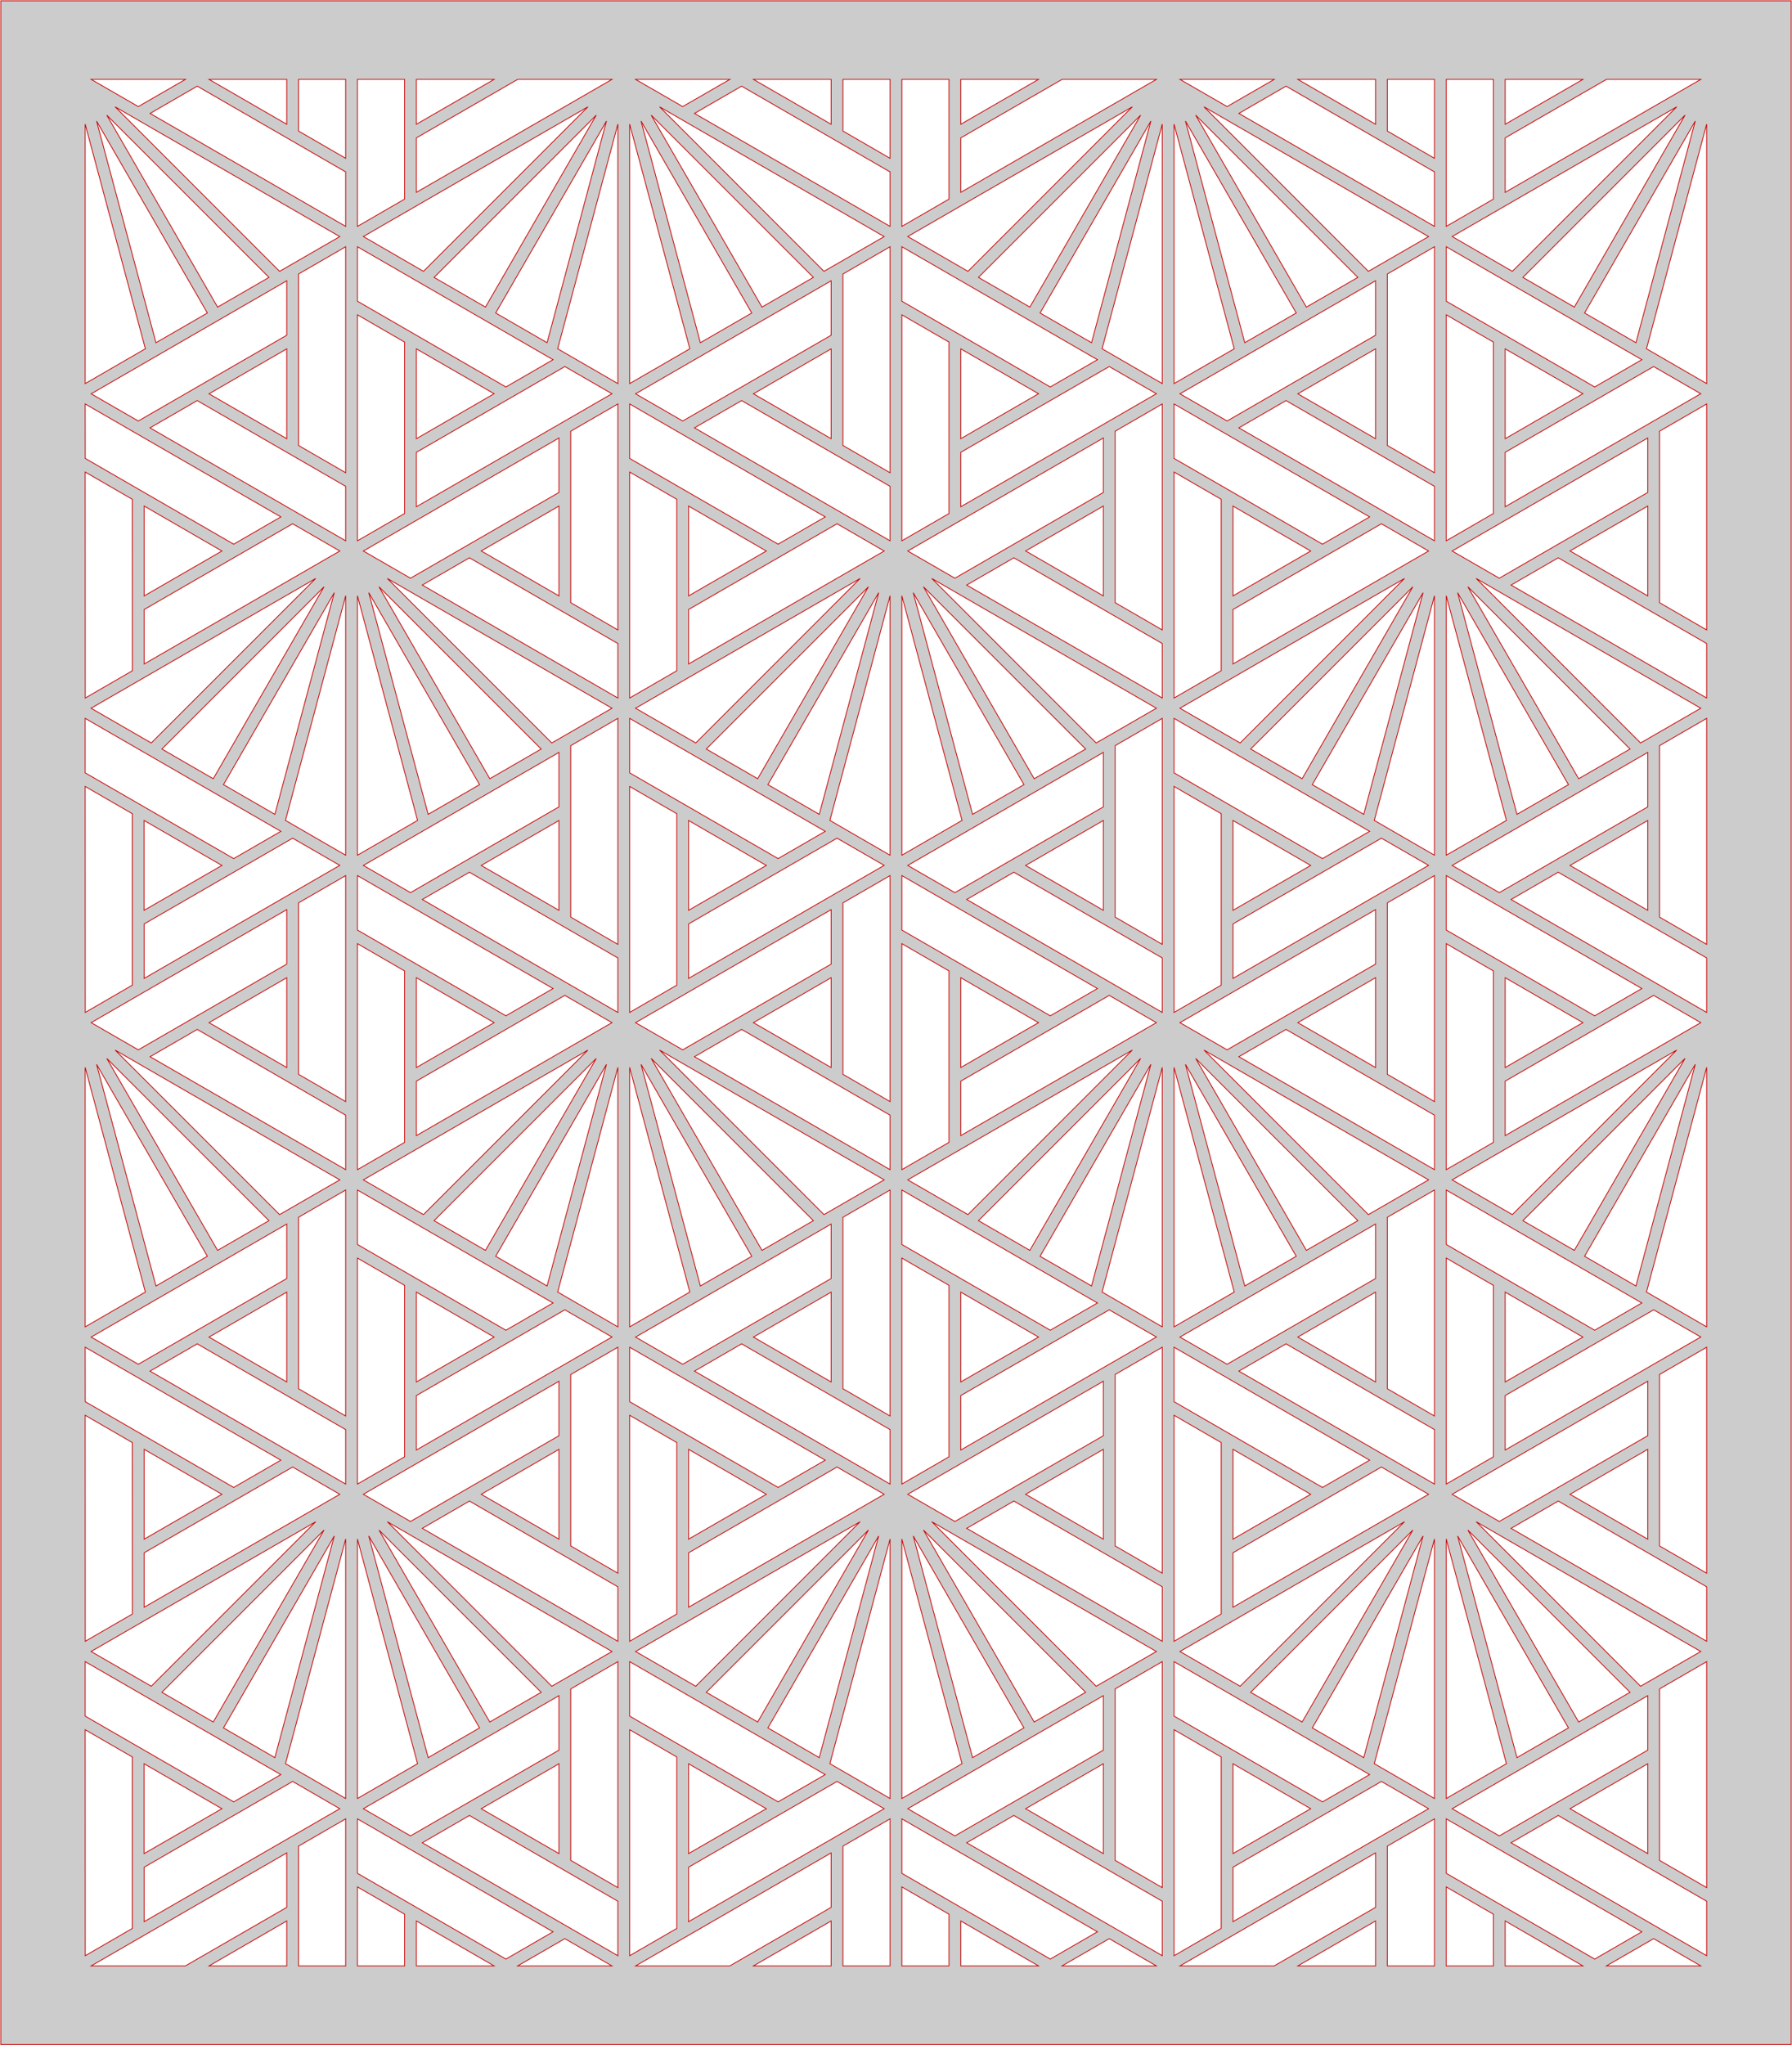 <svg xmlns="http://www.w3.org/2000/svg" preserveAspectRatio="xMidYMid meet" viewBox="-1.01 -1.01 22.805 26.02"><path fill-rule="evenodd" d="M -1.0 -1.0 L 21.785 -1.0 L 21.785 25.0 L -1.0 25.0 L -1.0 -1.0 Z M 3.314 2.0 L 2.548 2.442 L 0.455 0.349 L 3.314 2.0 Z M 2.413 2.519 L 1.759 2.897 L 0.349 0.455 L 2.413 2.519 Z M 1.629 2.972 L 0.975 3.35 L 0.219 0.53 L 1.629 2.972 Z M 0.84 3.427 L 0.074 3.87 L 0.074 0.569 L 0.84 3.427 Z M 0.75 0.346 L 0.15 0.0 L 1.35 0.0 L 0.75 0.346 Z M 3.389 1.004 L 2.789 0.657 L 2.789 0.0 L 3.389 0.0 L 3.389 1.004 Z M 3.389 1.177 L 3.389 1.87 L 0.9 0.433 L 1.5 0.086 L 3.389 1.177 Z M 2.639 0.571 L 1.65 0.0 L 2.639 0.0 L 2.639 0.571 Z M 10.242 2.0 L 9.476 2.442 L 7.384 0.349 L 10.242 2.0 Z M 9.341 2.519 L 8.687 2.897 L 7.277 0.455 L 9.341 2.519 Z M 8.557 2.972 L 7.903 3.35 L 7.148 0.53 L 8.557 2.972 Z M 7.769 3.427 L 7.003 3.87 L 7.003 0.569 L 7.769 3.427 Z M 6.853 3.87 L 6.087 3.427 L 6.853 0.569 L 6.853 3.87 Z M 5.952 3.35 L 5.298 2.972 L 6.708 0.53 L 5.952 3.35 Z M 5.168 2.897 L 4.514 2.519 L 6.578 0.455 L 5.168 2.897 Z M 4.379 2.442 L 3.614 1.999 L 6.472 0.349 L 4.379 2.442 Z M 4.289 1.437 L 4.289 0.744 L 5.578 0.0 L 6.778 0.0 L 4.289 1.437 Z M 4.139 1.523 L 3.539 1.87 L 3.539 0.0 L 4.139 0.0 L 4.139 1.523 Z M 4.289 0.571 L 4.289 0.0 L 5.278 0.0 L 4.289 0.571 Z M 7.678 0.346 L 7.078 0.0 L 8.278 0.0 L 7.678 0.346 Z M 10.317 1.004 L 9.717 0.657 L 9.717 0.0 L 10.317 0.0 L 10.317 1.004 Z M 10.317 1.177 L 10.317 1.87 L 7.828 0.433 L 8.428 0.086 L 10.317 1.177 Z M 9.567 0.571 L 8.578 0.0 L 9.567 0.0 L 9.567 0.571 Z M 17.17 2.0 L 16.404 2.442 L 14.312 0.349 L 17.17 2.0 Z M 16.27 2.519 L 15.615 2.897 L 14.206 0.455 L 16.27 2.519 Z M 15.486 2.972 L 14.831 3.35 L 14.076 0.53 L 15.486 2.972 Z M 14.697 3.427 L 13.931 3.87 L 13.931 0.569 L 14.697 3.427 Z M 13.781 3.87 L 13.015 3.427 L 13.781 0.569 L 13.781 3.87 Z M 12.881 3.35 L 12.226 2.972 L 13.636 0.53 L 12.881 3.35 Z M 12.096 2.897 L 11.442 2.519 L 13.506 0.455 L 12.096 2.897 Z M 11.308 2.442 L 10.542 1.999 L 13.4 0.349 L 11.308 2.442 Z M 11.217 1.437 L 11.217 0.744 L 12.506 0.0 L 13.706 0.0 L 11.217 1.437 Z M 11.067 1.523 L 10.467 1.87 L 10.467 0.0 L 11.067 0.0 L 11.067 1.523 Z M 11.217 0.571 L 11.217 0.0 L 12.206 0.0 L 11.217 0.571 Z M 14.606 0.346 L 14.006 0.0 L 15.206 0.0 L 14.606 0.346 Z M 17.245 1.004 L 16.645 0.657 L 16.645 0.0 L 17.245 0.0 L 17.245 1.004 Z M 17.245 1.177 L 17.245 1.87 L 14.756 0.433 L 15.356 0.086 L 17.245 1.177 Z M 16.495 0.571 L 15.506 0.0 L 16.495 0.0 L 16.495 0.571 Z M 20.709 3.87 L 19.943 3.427 L 20.709 0.569 L 20.709 3.87 Z M 19.809 3.35 L 19.155 2.972 L 20.564 0.53 L 19.809 3.35 Z M 19.025 2.897 L 18.37 2.519 L 20.434 0.455 L 19.025 2.897 Z M 18.236 2.442 L 17.47 1.999 L 20.328 0.349 L 18.236 2.442 Z M 18.145 1.437 L 18.145 0.744 L 19.434 0.0 L 20.634 0.0 L 18.145 1.437 Z M 17.995 1.523 L 17.395 1.87 L 17.395 0.0 L 17.995 0.0 L 17.995 1.523 Z M 18.145 0.571 L 18.145 0.0 L 19.134 0.0 L 18.145 0.571 Z M 6.778 8.0 L 6.012 8.442 L 3.919 6.349 L 6.778 8.0 Z M 5.877 8.519 L 5.223 8.897 L 3.813 6.455 L 5.877 8.519 Z M 5.093 8.972 L 4.439 9.35 L 3.683 6.53 L 5.093 8.972 Z M 4.304 9.427 L 3.539 9.87 L 3.539 6.569 L 4.304 9.427 Z M 3.389 9.87 L 2.623 9.427 L 3.389 6.569 L 3.389 9.87 Z M 2.488 9.35 L 1.834 8.972 L 3.244 6.53 L 2.488 9.35 Z M 1.704 8.897 L 1.05 8.519 L 3.114 6.455 L 1.704 8.897 Z M 0.915 8.442 L 0.149 8.0 L 3.008 6.349 L 0.915 8.442 Z M 3.314 6.0 L 0.825 7.437 L 0.825 6.744 L 2.714 5.653 L 3.314 6.0 Z M 0.674 5.342 L 0.675 7.523 L 0.075 7.87 L 0.074 4.995 L 0.674 5.342 Z M 2.564 5.566 L 1.964 5.913 L 0.075 4.822 L 0.074 4.129 L 2.564 5.566 Z M 1.814 6.0 L 0.825 6.571 L 0.825 5.428 L 1.814 6.0 Z M 3.389 5.177 L 3.389 5.87 L 0.899 4.433 L 1.5 4.086 L 3.389 5.177 Z M 2.639 3.255 L 0.75 4.346 L 0.15 4.0 L 2.639 2.562 L 2.639 3.255 Z M 3.389 5.004 L 2.789 4.657 L 2.789 2.476 L 3.389 2.129 L 3.389 5.004 Z M 2.639 4.571 L 1.65 4.0 L 2.639 3.428 L 2.639 4.571 Z M 4.139 3.342 L 4.139 5.523 L 3.539 5.87 L 3.539 2.995 L 4.139 3.342 Z M 6.028 3.566 L 5.428 3.913 L 3.539 2.822 L 3.539 2.129 L 6.028 3.566 Z M 6.778 3.999 L 4.289 5.437 L 4.289 4.744 L 6.178 3.653 L 6.778 3.999 Z M 5.278 3.999 L 4.289 4.571 L 4.289 3.428 L 5.278 3.999 Z M 6.103 5.255 L 4.214 6.346 L 3.614 6.0 L 6.103 4.562 L 6.103 5.255 Z M 6.853 7.004 L 6.253 6.657 L 6.253 4.476 L 6.853 4.129 L 6.853 7.004 Z M 6.853 7.177 L 6.853 7.87 L 4.364 6.433 L 4.964 6.086 L 6.853 7.177 Z M 6.103 6.571 L 5.114 5.999 L 6.103 5.428 L 6.103 6.571 Z M 13.706 8.0 L 12.94 8.442 L 10.848 6.349 L 13.706 8.0 Z M 12.806 8.519 L 12.151 8.897 L 10.742 6.455 L 12.806 8.519 Z M 12.021 8.972 L 11.367 9.35 L 10.612 6.53 L 12.021 8.972 Z M 11.233 9.427 L 10.467 9.87 L 10.467 6.569 L 11.233 9.427 Z M 10.317 9.87 L 9.551 9.427 L 10.317 6.569 L 10.317 9.87 Z M 9.416 9.35 L 8.762 8.972 L 10.172 6.53 L 9.416 9.35 Z M 8.632 8.897 L 7.978 8.519 L 10.042 6.455 L 8.632 8.897 Z M 7.844 8.442 L 7.078 8.0 L 9.936 6.349 L 7.844 8.442 Z M 10.242 6.0 L 7.753 7.437 L 7.753 6.744 L 9.642 5.653 L 10.242 6.0 Z M 7.603 5.342 L 7.603 7.523 L 7.003 7.87 L 7.003 4.995 L 7.603 5.342 Z M 9.492 5.566 L 8.892 5.913 L 7.003 4.822 L 7.003 4.129 L 9.492 5.566 Z M 8.742 6.0 L 7.753 6.571 L 7.753 5.428 L 8.742 6.0 Z M 10.317 5.177 L 10.317 5.87 L 7.828 4.433 L 8.428 4.086 L 10.317 5.177 Z M 9.567 3.255 L 7.678 4.346 L 7.078 4.0 L 9.567 2.562 L 9.567 3.255 Z M 10.317 5.004 L 9.717 4.657 L 9.717 2.476 L 10.317 2.129 L 10.317 5.004 Z M 9.567 4.571 L 8.578 4.0 L 9.567 3.428 L 9.567 4.571 Z M 11.067 3.342 L 11.067 5.523 L 10.467 5.87 L 10.467 2.995 L 11.067 3.342 Z M 12.956 3.566 L 12.356 3.913 L 10.467 2.822 L 10.467 2.129 L 12.956 3.566 Z M 13.706 3.999 L 11.217 5.437 L 11.217 4.744 L 13.106 3.653 L 13.706 3.999 Z M 12.206 3.999 L 11.217 4.571 L 11.217 3.428 L 12.206 3.999 Z M 13.031 5.255 L 11.142 6.346 L 10.542 6.0 L 13.031 4.562 L 13.031 5.255 Z M 13.781 7.004 L 13.181 6.657 L 13.181 4.476 L 13.781 4.129 L 13.781 7.004 Z M 13.781 7.177 L 13.781 7.87 L 11.292 6.433 L 11.892 6.086 L 13.781 7.177 Z M 13.031 6.571 L 12.042 5.999 L 13.031 5.428 L 13.031 6.571 Z M 20.634 8.0 L 19.868 8.442 L 17.776 6.349 L 20.634 8.0 Z M 19.734 8.519 L 19.08 8.897 L 17.67 6.455 L 19.734 8.519 Z M 18.95 8.972 L 18.295 9.35 L 17.54 6.53 L 18.95 8.972 Z M 18.161 9.427 L 17.395 9.87 L 17.395 6.569 L 18.161 9.427 Z M 17.245 9.87 L 16.479 9.427 L 17.245 6.569 L 17.245 9.87 Z M 16.345 9.35 L 15.69 8.972 L 17.1 6.53 L 16.345 9.35 Z M 15.561 8.897 L 14.906 8.519 L 16.97 6.455 L 15.561 8.897 Z M 14.772 8.442 L 14.006 8.0 L 16.864 6.349 L 14.772 8.442 Z M 17.17 6.0 L 14.681 7.437 L 14.681 6.744 L 16.57 5.653 L 17.17 6.0 Z M 14.531 5.342 L 14.531 7.523 L 13.931 7.87 L 13.931 4.995 L 14.531 5.342 Z M 16.42 5.566 L 15.82 5.913 L 13.931 4.822 L 13.931 4.129 L 16.42 5.566 Z M 15.67 6.0 L 14.681 6.571 L 14.681 5.428 L 15.67 6.0 Z M 17.245 5.177 L 17.245 5.87 L 14.756 4.433 L 15.356 4.086 L 17.245 5.177 Z M 16.495 3.255 L 14.606 4.346 L 14.006 4.0 L 16.495 2.562 L 16.495 3.255 Z M 17.245 5.004 L 16.645 4.657 L 16.645 2.476 L 17.245 2.129 L 17.245 5.004 Z M 16.495 4.571 L 15.506 4.0 L 16.495 3.428 L 16.495 4.571 Z M 17.995 3.342 L 17.995 5.523 L 17.395 5.87 L 17.395 2.995 L 17.995 3.342 Z M 19.884 3.566 L 19.284 3.913 L 17.395 2.822 L 17.395 2.129 L 19.884 3.566 Z M 20.634 3.999 L 18.145 5.437 L 18.145 4.744 L 20.034 3.653 L 20.634 3.999 Z M 19.134 3.999 L 18.145 4.571 L 18.145 3.428 L 19.134 3.999 Z M 19.959 5.255 L 18.07 6.346 L 17.47 6.0 L 19.959 4.562 L 19.959 5.255 Z M 20.709 7.004 L 20.109 6.657 L 20.109 4.476 L 20.709 4.129 L 20.709 7.004 Z M 20.709 7.177 L 20.709 7.87 L 18.22 6.433 L 18.82 6.086 L 20.709 7.177 Z M 19.959 6.571 L 18.97 5.999 L 19.959 5.428 L 19.959 6.571 Z M 3.314 14.0 L 2.548 14.442 L 0.455 12.349 L 3.314 14.0 Z M 2.413 14.519 L 1.759 14.897 L 0.349 12.455 L 2.413 14.519 Z M 1.629 14.972 L 0.975 15.35 L 0.219 12.53 L 1.629 14.972 Z M 0.84 15.427 L 0.074 15.87 L 0.074 12.569 L 0.84 15.427 Z M 0.674 9.342 L 0.674 11.523 L 0.075 11.87 L 0.074 8.995 L 0.674 9.342 Z M 2.564 9.566 L 1.964 9.913 L 0.074 8.822 L 0.074 8.129 L 2.564 9.566 Z M 3.314 9.999 L 0.825 11.437 L 0.825 10.744 L 2.714 9.653 L 3.314 9.999 Z M 1.814 10.0 L 0.824 10.571 L 0.824 9.428 L 1.814 10.0 Z M 2.639 11.255 L 0.75 12.346 L 0.15 12.0 L 2.639 10.562 L 2.639 11.255 Z M 3.389 13.004 L 2.789 12.657 L 2.789 10.476 L 3.389 10.129 L 3.389 13.004 Z M 3.389 13.177 L 3.389 13.87 L 0.9 12.433 L 1.5 12.086 L 3.389 13.177 Z M 2.639 12.571 L 1.65 12.0 L 2.639 11.428 L 2.639 12.571 Z M 10.242 14.0 L 9.476 14.442 L 7.384 12.349 L 10.242 14.0 Z M 9.341 14.519 L 8.687 14.897 L 7.277 12.455 L 9.341 14.519 Z M 8.557 14.972 L 7.903 15.35 L 7.148 12.53 L 8.557 14.972 Z M 7.769 15.427 L 7.003 15.87 L 7.003 12.569 L 7.769 15.427 Z M 6.853 15.87 L 6.087 15.427 L 6.853 12.569 L 6.853 15.87 Z M 5.952 15.35 L 5.298 14.972 L 6.708 12.53 L 5.952 15.35 Z M 5.168 14.897 L 4.514 14.519 L 6.578 12.455 L 5.168 14.897 Z M 4.379 14.442 L 3.614 14.0 L 6.472 12.349 L 4.379 14.442 Z M 6.778 12.0 L 4.289 13.437 L 4.289 12.744 L 6.178 11.653 L 6.778 12.0 Z M 4.139 11.342 L 4.139 13.523 L 3.539 13.87 L 3.539 10.995 L 4.139 11.342 Z M 6.028 11.566 L 5.428 11.913 L 3.539 10.822 L 3.539 10.129 L 6.028 11.566 Z M 5.278 12.0 L 4.289 12.571 L 4.289 11.428 L 5.278 12.0 Z M 6.853 11.177 L 6.853 11.87 L 4.364 10.433 L 4.964 10.086 L 6.853 11.177 Z M 6.103 9.255 L 4.214 10.346 L 3.614 10.0 L 6.103 8.562 L 6.103 9.255 Z M 6.853 11.004 L 6.253 10.657 L 6.253 8.476 L 6.853 8.129 L 6.853 11.004 Z M 6.103 10.571 L 5.114 10.0 L 6.103 9.428 L 6.103 10.571 Z M 7.603 9.342 L 7.603 11.523 L 7.003 11.87 L 7.003 8.995 L 7.603 9.342 Z M 9.492 9.566 L 8.892 9.913 L 7.003 8.822 L 7.003 8.129 L 9.492 9.566 Z M 10.242 9.999 L 7.753 11.437 L 7.753 10.744 L 9.642 9.653 L 10.242 9.999 Z M 8.742 10.0 L 7.753 10.571 L 7.753 9.428 L 8.742 10.0 Z M 9.567 11.255 L 7.678 12.346 L 7.078 12.0 L 9.567 10.562 L 9.567 11.255 Z M 10.317 13.004 L 9.717 12.657 L 9.717 10.476 L 10.317 10.129 L 10.317 13.004 Z M 10.317 13.177 L 10.317 13.87 L 7.828 12.433 L 8.428 12.086 L 10.317 13.177 Z M 9.567 12.571 L 8.578 12.0 L 9.567 11.428 L 9.567 12.571 Z M 17.17 14.0 L 16.404 14.442 L 14.312 12.349 L 17.17 14.0 Z M 16.27 14.519 L 15.615 14.897 L 14.206 12.455 L 16.27 14.519 Z M 15.486 14.972 L 14.831 15.35 L 14.076 12.53 L 15.486 14.972 Z M 14.697 15.427 L 13.931 15.87 L 13.931 12.569 L 14.697 15.427 Z M 13.781 15.87 L 13.015 15.427 L 13.781 12.569 L 13.781 15.87 Z M 12.881 15.35 L 12.226 14.972 L 13.636 12.53 L 12.881 15.35 Z M 12.096 14.897 L 11.442 14.519 L 13.506 12.455 L 12.096 14.897 Z M 11.308 14.442 L 10.542 14.0 L 13.4 12.349 L 11.308 14.442 Z M 13.706 12.0 L 11.217 13.437 L 11.217 12.744 L 13.106 11.653 L 13.706 12.0 Z M 11.067 11.342 L 11.067 13.523 L 10.467 13.87 L 10.467 10.995 L 11.067 11.342 Z M 12.956 11.566 L 12.356 11.913 L 10.467 10.822 L 10.467 10.129 L 12.956 11.566 Z M 12.206 12.0 L 11.217 12.571 L 11.217 11.428 L 12.206 12.0 Z M 13.781 11.177 L 13.781 11.87 L 11.292 10.433 L 11.892 10.086 L 13.781 11.177 Z M 13.031 9.255 L 11.142 10.346 L 10.542 10.0 L 13.031 8.562 L 13.031 9.255 Z M 13.781 11.004 L 13.181 10.657 L 13.181 8.476 L 13.781 8.129 L 13.781 11.004 Z M 13.031 10.571 L 12.042 10.0 L 13.031 9.428 L 13.031 10.571 Z M 14.531 9.342 L 14.531 11.523 L 13.931 11.87 L 13.931 8.995 L 14.531 9.342 Z M 16.42 9.566 L 15.82 9.913 L 13.931 8.822 L 13.931 8.129 L 16.42 9.566 Z M 17.17 9.999 L 14.681 11.437 L 14.681 10.744 L 16.57 9.653 L 17.17 9.999 Z M 15.67 10.0 L 14.681 10.571 L 14.681 9.428 L 15.67 10.0 Z M 16.495 11.255 L 14.606 12.346 L 14.006 12.0 L 16.495 10.562 L 16.495 11.255 Z M 17.245 13.004 L 16.645 12.657 L 16.645 10.476 L 17.245 10.129 L 17.245 13.004 Z M 17.245 13.177 L 17.245 13.87 L 14.756 12.433 L 15.356 12.086 L 17.245 13.177 Z M 16.495 12.571 L 15.506 12.0 L 16.495 11.428 L 16.495 12.571 Z M 20.709 15.87 L 19.943 15.427 L 20.709 12.569 L 20.709 15.87 Z M 19.809 15.35 L 19.155 14.972 L 20.564 12.53 L 19.809 15.35 Z M 19.025 14.897 L 18.37 14.519 L 20.434 12.455 L 19.025 14.897 Z M 18.236 14.442 L 17.47 14.0 L 20.328 12.349 L 18.236 14.442 Z M 20.634 12.0 L 18.145 13.437 L 18.145 12.744 L 20.034 11.653 L 20.634 12.0 Z M 17.995 11.342 L 17.995 13.523 L 17.395 13.87 L 17.395 10.995 L 17.995 11.342 Z M 19.884 11.566 L 19.284 11.913 L 17.395 10.822 L 17.395 10.129 L 19.884 11.566 Z M 19.134 12.0 L 18.145 12.571 L 18.145 11.428 L 19.134 12.0 Z M 20.709 11.177 L 20.709 11.87 L 18.22 10.433 L 18.82 10.086 L 20.709 11.177 Z M 19.959 9.255 L 18.07 10.346 L 17.47 10.0 L 19.959 8.562 L 19.959 9.255 Z M 20.709 11.004 L 20.109 10.657 L 20.109 8.476 L 20.709 8.129 L 20.709 11.004 Z M 19.959 10.571 L 18.97 10.0 L 19.959 9.428 L 19.959 10.571 Z M 6.778 20.0 L 6.012 20.442 L 3.919 18.349 L 6.778 20.0 Z M 5.877 20.519 L 5.223 20.897 L 3.813 18.455 L 5.877 20.519 Z M 5.093 20.972 L 4.439 21.35 L 3.683 18.53 L 5.093 20.972 Z M 4.304 21.427 L 3.539 21.87 L 3.539 18.569 L 4.304 21.427 Z M 3.389 21.87 L 2.623 21.427 L 3.389 18.569 L 3.389 21.87 Z M 2.488 21.35 L 1.834 20.972 L 3.244 18.53 L 2.488 21.35 Z M 1.704 20.897 L 1.05 20.519 L 3.114 18.455 L 1.704 20.897 Z M 0.915 20.442 L 0.149 20.0 L 3.008 18.349 L 0.915 20.442 Z M 3.314 18.0 L 0.825 19.437 L 0.825 18.744 L 2.714 17.653 L 3.314 18.0 Z M 0.674 17.342 L 0.675 19.523 L 0.075 19.87 L 0.074 16.995 L 0.674 17.342 Z M 2.564 17.566 L 1.964 17.913 L 0.075 16.822 L 0.074 16.129 L 2.564 17.566 Z M 1.814 18.0 L 0.825 18.571 L 0.825 17.428 L 1.814 18.0 Z M 3.389 17.177 L 3.389 17.87 L 0.899 16.433 L 1.5 16.086 L 3.389 17.177 Z M 2.639 15.255 L 0.75 16.346 L 0.15 16.0 L 2.639 14.562 L 2.639 15.255 Z M 3.389 17.004 L 2.789 16.657 L 2.789 14.476 L 3.389 14.129 L 3.389 17.004 Z M 2.639 16.571 L 1.65 16.0 L 2.639 15.428 L 2.639 16.571 Z M 4.139 15.342 L 4.139 17.523 L 3.539 17.87 L 3.539 14.995 L 4.139 15.342 Z M 6.028 15.566 L 5.428 15.913 L 3.539 14.822 L 3.539 14.129 L 6.028 15.566 Z M 6.778 15.999 L 4.289 17.437 L 4.289 16.744 L 6.178 15.653 L 6.778 15.999 Z M 5.278 16.0 L 4.289 16.571 L 4.289 15.428 L 5.278 16.0 Z M 6.103 17.255 L 4.214 18.346 L 3.614 18.0 L 6.103 16.562 L 6.103 17.255 Z M 6.853 19.004 L 6.253 18.657 L 6.253 16.476 L 6.853 16.129 L 6.853 19.004 Z M 6.853 19.177 L 6.853 19.87 L 4.364 18.433 L 4.964 18.086 L 6.853 19.177 Z M 6.103 18.571 L 5.114 18.0 L 6.103 17.428 L 6.103 18.571 Z M 13.706 20.0 L 12.94 20.442 L 10.848 18.349 L 13.706 20.0 Z M 12.806 20.519 L 12.151 20.897 L 10.742 18.455 L 12.806 20.519 Z M 12.021 20.972 L 11.367 21.35 L 10.612 18.53 L 12.021 20.972 Z M 11.233 21.427 L 10.467 21.87 L 10.467 18.569 L 11.233 21.427 Z M 10.317 21.87 L 9.551 21.427 L 10.317 18.569 L 10.317 21.87 Z M 9.416 21.35 L 8.762 20.972 L 10.172 18.53 L 9.416 21.35 Z M 8.632 20.897 L 7.978 20.519 L 10.042 18.455 L 8.632 20.897 Z M 7.844 20.442 L 7.078 20.0 L 9.936 18.349 L 7.844 20.442 Z M 10.242 18.0 L 7.753 19.437 L 7.753 18.744 L 9.642 17.653 L 10.242 18.0 Z M 7.603 17.342 L 7.603 19.523 L 7.003 19.87 L 7.003 16.995 L 7.603 17.342 Z M 9.492 17.566 L 8.892 17.913 L 7.003 16.822 L 7.003 16.129 L 9.492 17.566 Z M 8.742 18.0 L 7.753 18.571 L 7.753 17.428 L 8.742 18.0 Z M 10.317 17.177 L 10.317 17.87 L 7.828 16.433 L 8.428 16.086 L 10.317 17.177 Z M 9.567 15.255 L 7.678 16.346 L 7.078 16.0 L 9.567 14.562 L 9.567 15.255 Z M 10.317 17.004 L 9.717 16.657 L 9.717 14.476 L 10.317 14.129 L 10.317 17.004 Z M 9.567 16.571 L 8.578 16.0 L 9.567 15.428 L 9.567 16.571 Z M 11.067 15.342 L 11.067 17.523 L 10.467 17.87 L 10.467 14.995 L 11.067 15.342 Z M 12.956 15.566 L 12.356 15.913 L 10.467 14.822 L 10.467 14.129 L 12.956 15.566 Z M 13.706 15.999 L 11.217 17.437 L 11.217 16.744 L 13.106 15.653 L 13.706 15.999 Z M 12.206 16.0 L 11.217 16.571 L 11.217 15.428 L 12.206 16.0 Z M 13.031 17.255 L 11.142 18.346 L 10.542 18.0 L 13.031 16.562 L 13.031 17.255 Z M 13.781 19.004 L 13.181 18.657 L 13.181 16.476 L 13.781 16.129 L 13.781 19.004 Z M 13.781 19.177 L 13.781 19.87 L 11.292 18.433 L 11.892 18.086 L 13.781 19.177 Z M 13.031 18.571 L 12.042 18.0 L 13.031 17.428 L 13.031 18.571 Z M 20.634 20.0 L 19.868 20.442 L 17.776 18.349 L 20.634 20.0 Z M 19.734 20.519 L 19.08 20.897 L 17.67 18.455 L 19.734 20.519 Z M 18.95 20.972 L 18.295 21.35 L 17.54 18.53 L 18.95 20.972 Z M 18.161 21.427 L 17.395 21.87 L 17.395 18.569 L 18.161 21.427 Z M 17.245 21.87 L 16.479 21.427 L 17.245 18.569 L 17.245 21.87 Z M 16.345 21.35 L 15.69 20.972 L 17.1 18.53 L 16.345 21.35 Z M 15.561 20.897 L 14.906 20.519 L 16.97 18.455 L 15.561 20.897 Z M 14.772 20.442 L 14.006 20.0 L 16.864 18.349 L 14.772 20.442 Z M 17.17 18.0 L 14.681 19.437 L 14.681 18.744 L 16.57 17.653 L 17.17 18.0 Z M 14.531 17.342 L 14.531 19.523 L 13.931 19.87 L 13.931 16.995 L 14.531 17.342 Z M 16.42 17.566 L 15.82 17.913 L 13.931 16.822 L 13.931 16.129 L 16.42 17.566 Z M 15.67 18.0 L 14.681 18.571 L 14.681 17.428 L 15.67 18.0 Z M 17.245 17.177 L 17.245 17.87 L 14.756 16.433 L 15.356 16.086 L 17.245 17.177 Z M 16.495 15.255 L 14.606 16.346 L 14.006 16.0 L 16.495 14.562 L 16.495 15.255 Z M 17.245 17.004 L 16.645 16.657 L 16.645 14.476 L 17.245 14.129 L 17.245 17.004 Z M 16.495 16.571 L 15.506 16.0 L 16.495 15.428 L 16.495 16.571 Z M 17.995 15.342 L 17.995 17.523 L 17.395 17.87 L 17.395 14.995 L 17.995 15.342 Z M 19.884 15.566 L 19.284 15.913 L 17.395 14.822 L 17.395 14.129 L 19.884 15.566 Z M 20.634 15.999 L 18.145 17.437 L 18.145 16.744 L 20.034 15.653 L 20.634 15.999 Z M 19.134 16.0 L 18.145 16.571 L 18.145 15.428 L 19.134 16.0 Z M 19.959 17.255 L 18.07 18.346 L 17.47 18.0 L 19.959 16.562 L 19.959 17.255 Z M 20.709 19.004 L 20.109 18.657 L 20.109 16.476 L 20.709 16.129 L 20.709 19.004 Z M 20.709 19.177 L 20.709 19.87 L 18.22 18.433 L 18.82 18.086 L 20.709 19.177 Z M 19.959 18.571 L 18.97 18.0 L 19.959 17.428 L 19.959 18.571 Z M 0.674 21.342 L 0.674 23.523 L 0.075 23.87 L 0.074 20.995 L 0.674 21.342 Z M 2.564 21.566 L 1.964 21.913 L 0.074 20.822 L 0.074 20.129 L 2.564 21.566 Z M 3.314 22.0 L 0.825 23.437 L 0.825 22.744 L 2.714 21.653 L 3.314 22.0 Z M 1.814 22.0 L 0.824 22.571 L 0.824 21.428 L 1.814 22.0 Z M 2.639 23.255 L 1.349 24.0 L 0.15 24.0 L 2.639 22.562 L 2.639 23.255 Z M 3.389 24.0 L 2.789 24.0 L 2.789 22.476 L 3.389 22.129 L 3.389 24.0 Z M 2.639 24.0 L 1.65 24.0 L 2.639 23.428 L 2.639 24.0 Z M 6.778 24.0 L 5.577 24.0 L 6.178 23.653 L 6.778 24.0 Z M 4.139 23.342 L 4.139 24.0 L 3.539 24.0 L 3.539 22.995 L 4.139 23.342 Z M 6.028 23.566 L 5.428 23.913 L 3.539 22.822 L 3.539 22.129 L 6.028 23.566 Z M 5.278 24.0 L 4.289 24.0 L 4.289 23.428 L 5.278 24.0 Z M 6.853 23.177 L 6.853 23.87 L 4.364 22.433 L 4.964 22.086 L 6.853 23.177 Z M 6.103 21.255 L 4.214 22.346 L 3.614 22.0 L 6.103 20.562 L 6.103 21.255 Z M 6.853 23.004 L 6.253 22.657 L 6.253 20.476 L 6.853 20.129 L 6.853 23.004 Z M 6.103 22.571 L 5.114 22.0 L 6.103 21.428 L 6.103 22.571 Z M 7.603 21.342 L 7.603 23.523 L 7.003 23.87 L 7.003 20.995 L 7.603 21.342 Z M 9.492 21.566 L 8.892 21.913 L 7.003 20.822 L 7.003 20.129 L 9.492 21.566 Z M 10.242 22.0 L 7.753 23.437 L 7.753 22.744 L 9.642 21.653 L 10.242 22.0 Z M 8.742 22.0 L 7.753 22.571 L 7.753 21.428 L 8.742 22.0 Z M 9.567 23.255 L 8.277 24.0 L 7.078 24.0 L 9.567 22.562 L 9.567 23.255 Z M 10.317 24.0 L 9.717 24.0 L 9.717 22.476 L 10.317 22.129 L 10.317 24.0 Z M 9.567 24.0 L 8.578 24.0 L 9.567 23.428 L 9.567 24.0 Z M 13.706 24.0 L 12.505 24.0 L 13.106 23.653 L 13.706 24.0 Z M 11.067 23.342 L 11.067 24.0 L 10.467 24.0 L 10.467 22.995 L 11.067 23.342 Z M 12.956 23.566 L 12.356 23.913 L 10.467 22.822 L 10.467 22.129 L 12.956 23.566 Z M 12.206 24.0 L 11.217 24.0 L 11.217 23.428 L 12.206 24.0 Z M 13.781 23.177 L 13.781 23.87 L 11.292 22.433 L 11.892 22.086 L 13.781 23.177 Z M 13.031 21.255 L 11.142 22.346 L 10.542 22.0 L 13.031 20.562 L 13.031 21.255 Z M 13.781 23.004 L 13.181 22.657 L 13.181 20.476 L 13.781 20.129 L 13.781 23.004 Z M 13.031 22.571 L 12.042 22.0 L 13.031 21.428 L 13.031 22.571 Z M 14.531 21.342 L 14.531 23.523 L 13.931 23.87 L 13.931 20.995 L 14.531 21.342 Z M 16.42 21.566 L 15.82 21.913 L 13.931 20.822 L 13.931 20.129 L 16.42 21.566 Z M 17.17 22.0 L 14.681 23.437 L 14.681 22.744 L 16.57 21.653 L 17.17 22.0 Z M 15.67 22.0 L 14.681 22.571 L 14.681 21.428 L 15.67 22.0 Z M 16.495 23.255 L 15.205 24.0 L 14.006 24.0 L 16.495 22.562 L 16.495 23.255 Z M 17.245 24.0 L 16.645 24.0 L 16.645 22.476 L 17.245 22.129 L 17.245 24.0 Z M 16.495 24.0 L 15.506 24.0 L 16.495 23.428 L 16.495 24.0 Z M 20.634 24.0 L 19.433 24.0 L 20.034 23.653 L 20.634 24.0 Z M 17.995 23.342 L 17.995 24.0 L 17.395 24.0 L 17.395 22.995 L 17.995 23.342 Z M 19.884 23.566 L 19.284 23.913 L 17.395 22.822 L 17.395 22.129 L 19.884 23.566 Z M 19.134 24.0 L 18.145 24.0 L 18.145 23.428 L 19.134 24.0 Z M 20.709 23.177 L 20.709 23.87 L 18.22 22.433 L 18.82 22.086 L 20.709 23.177 Z M 19.959 21.255 L 18.07 22.346 L 17.47 22.0 L 19.959 20.562 L 19.959 21.255 Z M 20.709 23.004 L 20.109 22.657 L 20.109 20.476 L 20.709 20.129 L 20.709 23.004 Z M 19.959 22.571 L 18.97 22.0 L 19.959 21.428 L 19.959 22.571 Z " fill-opacity="0.2" stroke="rgb(200,0,0)" stroke-width="0.01"/></svg>